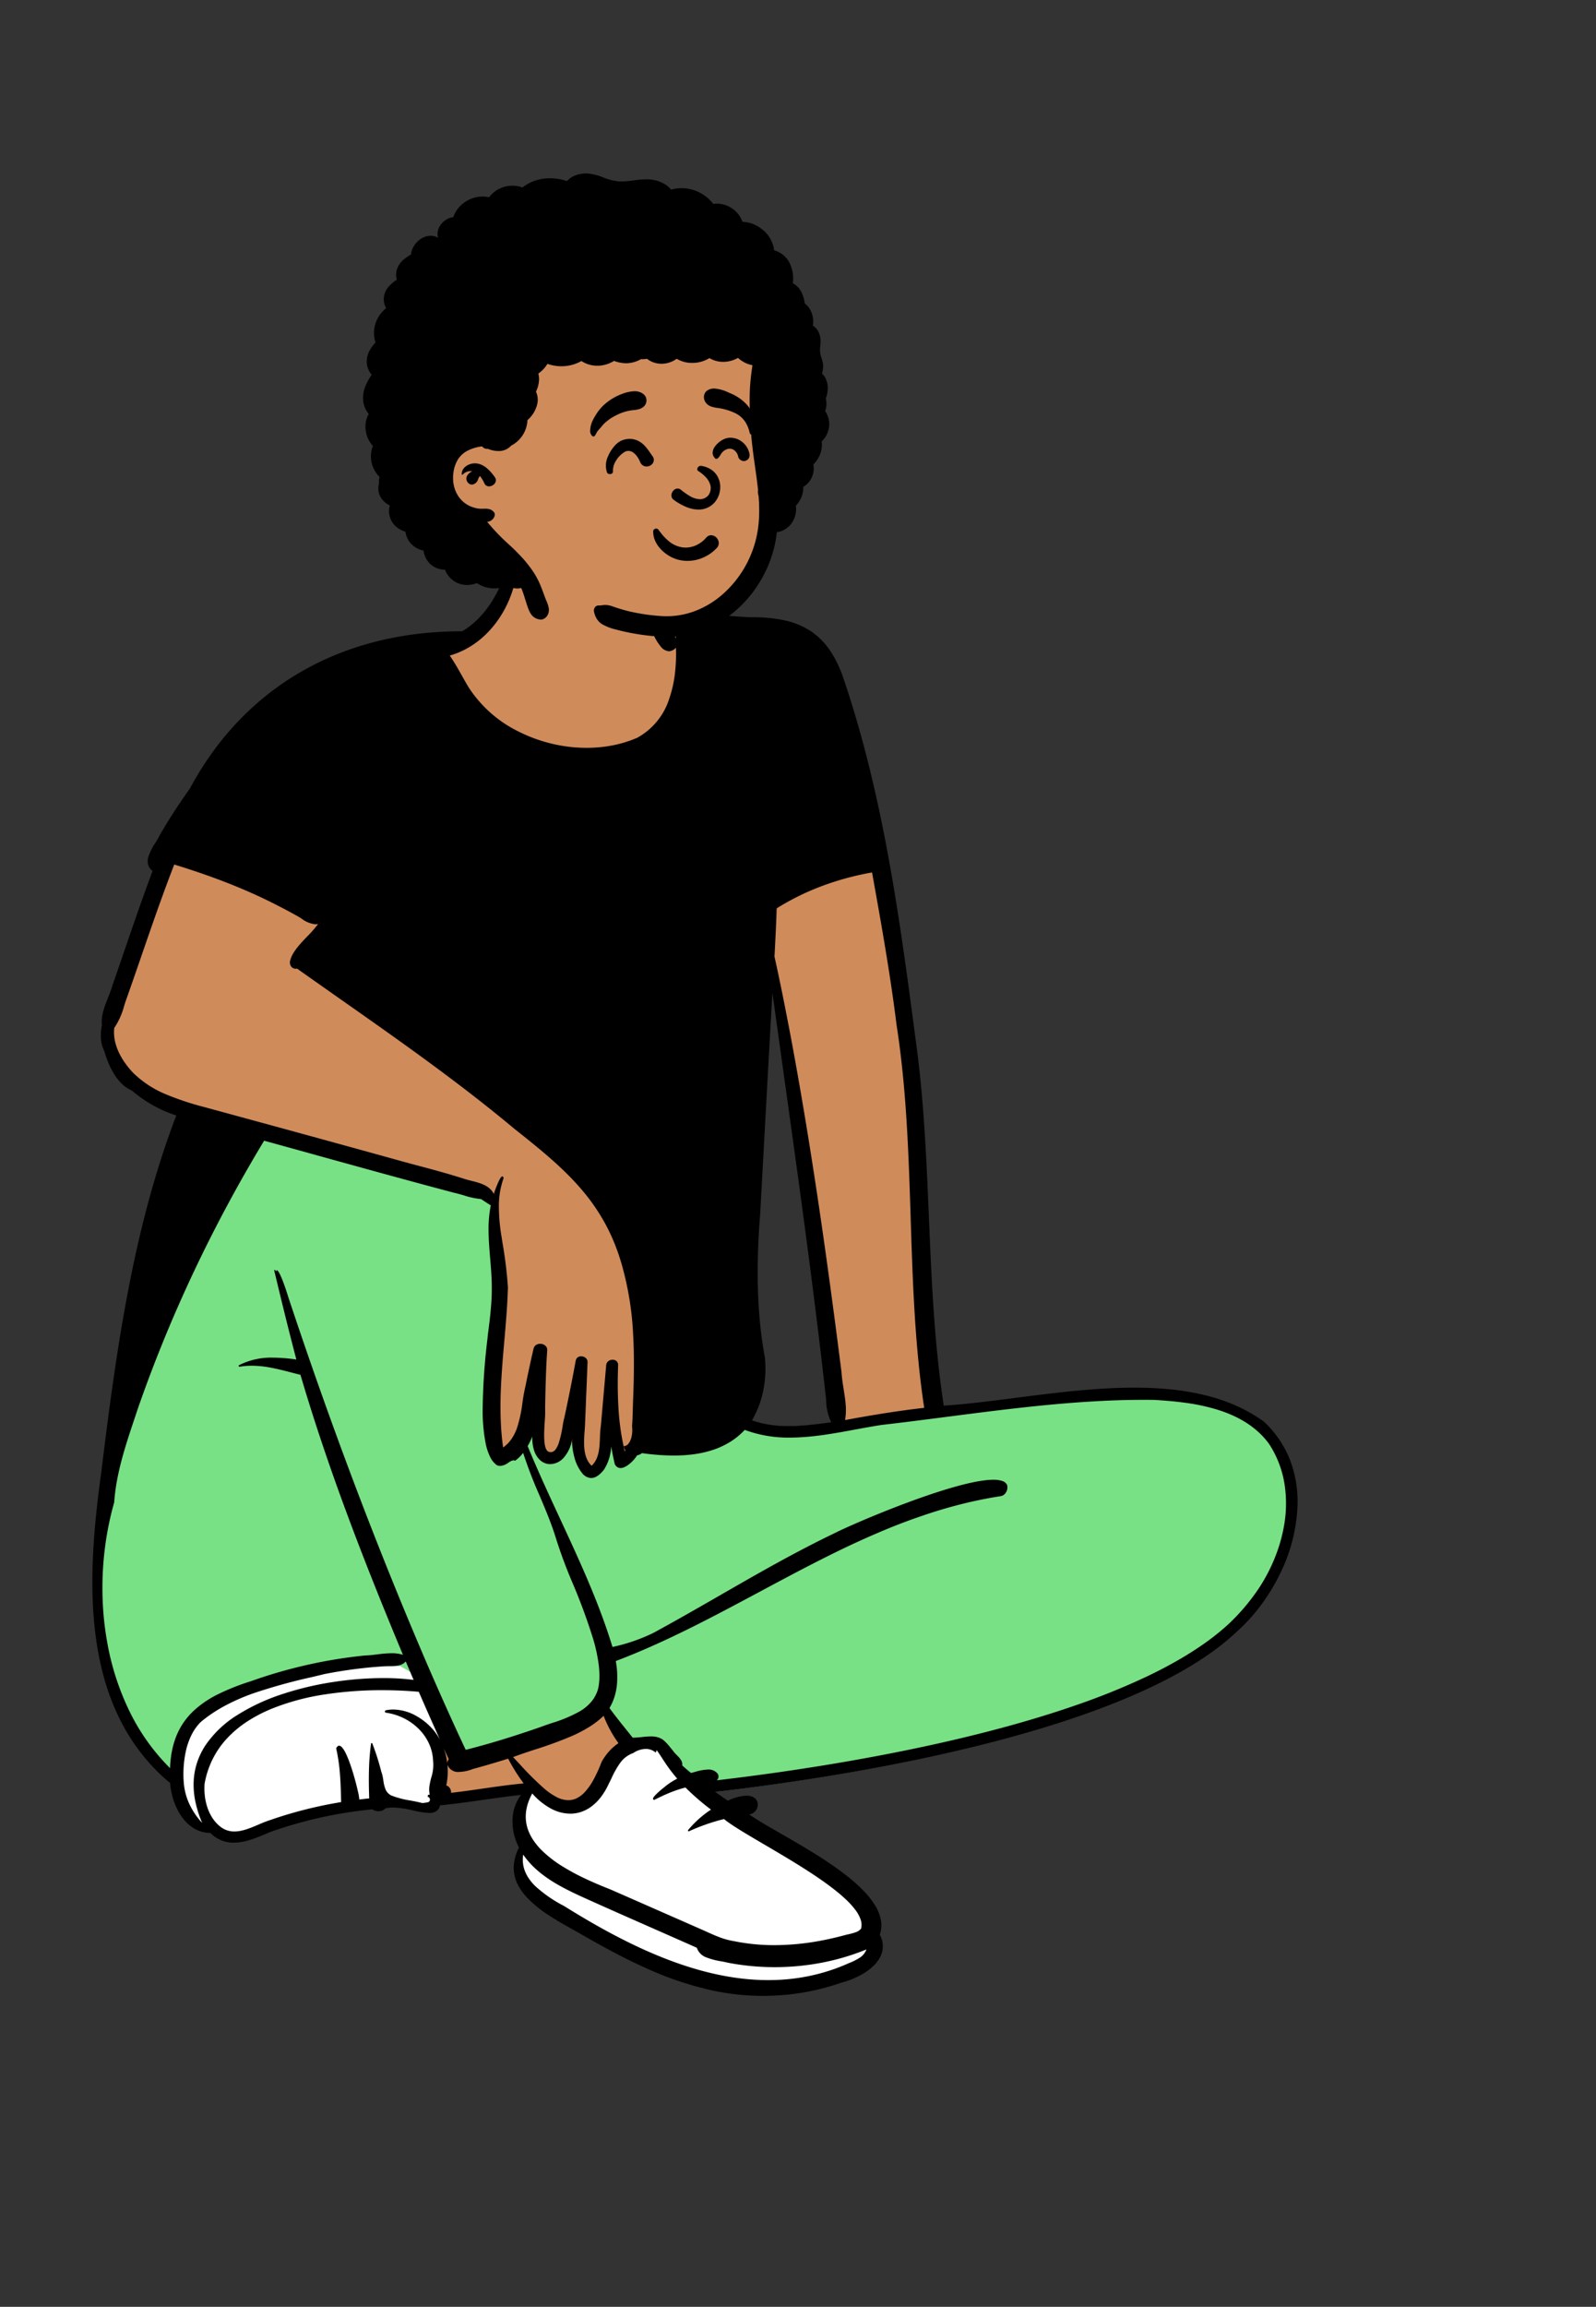 <svg xmlns="http://www.w3.org/2000/svg" width="433.312" height="626" viewBox="0 0 433.312 626">
  <rect x="0" y="0" width="433.312" height="626" fill="#333333" stroke="none"/>
  <g id="peep-sitting-12" transform="translate(20.312)">
    <g id="BODY" transform="translate(-20.311 159.505)">
      <path id="_Skin" data-name="✋ Skin" d="M180.555,400.012a63.777,63.777,0,0,1-13.089-1.358c-13.424-2.814-25.62-9.452-36-15.454-.5-.281-.992-.558-1.516-.851h0l-.1-.057-.005,0c-4.061-2.269-9.115-5.093-12.282-8.536-3.476-3.78-4.074-7.546-1.882-11.852l.347-.681-.362-.674c-2.269-4.218-2.1-9.437.41-12.691l2.11-2.734-3.47.368c-3.494.37-7.016.872-10.423,1.357h-.014c-3.781.539-7.691,1.1-11.549,1.469l-1.071.1-.246,1.03c-.137.574-.306.922-1.5.922a20.775,20.775,0,0,1-3.88-.62h0a28.274,28.274,0,0,0-5.87-.844,10.6,10.6,0,0,0-2.406.255l-.433.1-.308.315a1.256,1.256,0,0,1-.875.327,1.09,1.09,0,0,1-.66-.2l-.486-.379-.617.068a118.062,118.062,0,0,0-28.32,6.319l-.038.014-.18.078h0c-3,1.295-6.112,2.634-8.941,2.634a7.157,7.157,0,0,1-5.288-2.212l-.435-.426-.613-.006c-6.223-.057-9.067-7.3-9.46-12.161l-.049-.612-.474-.4C9.73,333.536,3.327,321.054,1,304.464c-2.119-15.111-.492-31.044,1.379-44.636,4.327-35.216,8.842-66.8,20.316-96.753l.536-1.4-1.429-.512a33.832,33.832,0,0,1-11.579-6.486l-.2-.18-.247-.1c-4.063-1.667-6.055-7.822-6.568-9.669l-.041-.149L3.1,144.44a9.173,9.173,0,0,1-.524-6.063l.053-.244-.031-.248c-.268-2.15.621-4.4,1.562-6.777.43-1.087.874-2.211,1.2-3.331,1.1-3.162,2.205-6.378,3.271-9.487l.04-.115.01-.029v0C11.1,111.09,13.595,103.8,16.257,96.7l.365-.972-.8-.67c-1.371-1.144-.913-2.49,1.064-5.709a23.828,23.828,0,0,0,1.245-2.188A148.572,148.572,0,0,1,26.2,74.684l.058-.08.046-.087C40.8,47.492,66.5,32.609,98.685,32.609h.656l.362-.218c6.032-3.622,10.338-9.837,13.163-19l.09-.292-.035-.3a20.958,20.958,0,0,1-.167-3.026,9.093,9.093,0,0,1,2.93-6.661C119.043.24,124.141,0,129.075,0h.708c6.308.018,10.761,1.112,14.015,3.442,3.78,2.708,5.87,7.079,6.388,13.362.154,1.875.149,3.817.145,5.695v.543l.063.209a37.137,37.137,0,0,0,1.578,4.266l.611,1.375,1.389-.62a8.9,8.9,0,0,1,3.483-.63c.411-.01.814-.014,1.233-.014,3.353,0,6.939.305,10.406.6h.011c2.615.223,5.318.454,7.94.556l.036,0h.018l.505,0c6.364,0,10.977,1,14.518,3.145,3.813,2.31,6.554,6.018,8.627,11.669,11.12,32.395,15.69,67.283,19.723,98.063,2.287,16.1,2.983,32.6,3.656,48.554v.018c.71,16.84,1.445,34.254,4.044,51.276l.205,1.346,1.381-.089c6.073-.391,12.635-1.234,19.582-2.126h.012c10.562-1.357,21.483-2.76,32.041-2.76,14.763,0,25.954,2.9,34.213,8.866,5.757,5.417,8.735,12.754,8.613,21.216-.173,11.96-6.508,25.182-16.139,33.685l-.036.033c-12.174,11.484-34.395,21.445-66.046,29.6-29.107,7.5-59.213,11.582-74.567,13.345l-3.8.437,3.085,2.227c1.243.9,2.383,1.692,3.483,2.427l.706.471.774-.354a10.978,10.978,0,0,1,4.4-1.223c.7,0,1.542.152,1.588.874a1.221,1.221,0,0,1-1.018,1.264l-3.777.471,3.084,2.2c2.057,1.465,5.124,3.23,8.676,5.273l.018.01c11.645,6.7,29.243,16.825,26.216,25.717l-.2.584.281.551a4.891,4.891,0,0,1,.212,4.517c-1.437,3.1-5.932,5.458-9.749,6.417l-.065.016-.064.022A62.908,62.908,0,0,1,180.555,400.012Zm3.815-272.4-2.993.115c-.806,14.019-1.587,28.259-2.342,42.03-.3,5.466-.649,11.83-1,18.173-1.195,15.316-.782,27.713,1.3,39.013a26.89,26.89,0,0,1-3.321,16.158l-.89,1.536,1.693.591a31.407,31.407,0,0,0,10.478,1.6,90.1,90.1,0,0,0,11.743-1.025l2.186-.292-1.073-1.9a12.976,12.976,0,0,1-1.192-5.318v0l0-.037h0c-.045-.513-.091-1.043-.151-1.567-3.233-28.857-7.32-58.091-11.272-86.363l0-.011C186.546,143.288,185.433,135.325,184.37,127.612Z" transform="translate(26.831 -19.281)" fill="#d08b5b"/>
      <path id="_Shoes" data-name="👟 Shoes" d="M156.821,89.4A19.215,19.215,0,0,1,153,89.078c-1.488-.226-7.64-2.087-12.9-3.753-6.292-1.993-11.52-3.762-12.713-4.3L105.627,68.416l-.667-.292-.751-.329-.636-.253a25.813,25.813,0,0,1-3.753-1.856,17.767,17.767,0,0,1-3.43-2.636,9.883,9.883,0,0,1-2.282-3.383,7.114,7.114,0,0,1-.31-4.1,13.653,13.653,0,0,0,.43-4.26,14.868,14.868,0,0,0-.575-2.956,9.357,9.357,0,0,1-.425-4.227A31.144,31.144,0,0,1,94.5,38.893a32.063,32.063,0,0,1,2.262-5.156,18.311,18.311,0,0,0,5.079,4.1,11.194,11.194,0,0,0,5.223,1.377,9.316,9.316,0,0,0,3.03-.5,10.156,10.156,0,0,0,2.821-1.517,13.173,13.173,0,0,0,2.513-2.539,18.812,18.812,0,0,0,2.108-3.569l.1-.2.1-.2c.183-.364.359-.73.546-1.117a24.416,24.416,0,0,1,2.279-4.045,7.39,7.39,0,0,1,3.615-2.76,6.171,6.171,0,0,1,3.385-1.111,3.944,3.944,0,0,1,2.691.988,2.4,2.4,0,0,0,.281-.666,114.533,114.533,0,0,0,8.741,7.837c3.407,2.882,10.235,8.555,17.7,14.158,4.155,3.121,8.485,5.949,12.673,8.683h0c3.848,2.512,7.482,4.886,10.6,7.242a50.9,50.9,0,0,1,4.233,3.529,24.307,24.307,0,0,1,3.178,3.565,10.739,10.739,0,0,1,1.311,2.94,31.719,31.719,0,0,1,.9,3.826c.217,1.23.378,2.493.455,3.558a8.005,8.005,0,0,1-.032,2.136,9.842,9.842,0,0,1-1.978,1.4c-.893.542-2.075,1.217-3.513,2.006-2.437,1.338-4.822,2.572-4.845,2.584l-.021.006c-3.825,1.033-7.068,1.755-9.116,2.178-2.555.528-4.946.947-7.1,1.244A51.833,51.833,0,0,1,156.821,89.4ZM15.942,48.027a3.872,3.872,0,0,1-1.966-.528A7.906,7.906,0,0,1,12.5,46.338l-.2-.194-.012-.011A3.953,3.953,0,0,0,9.7,44.648a2.3,2.3,0,0,0-.233.012c-.967.1-1.53.14-1.94.14a1.826,1.826,0,0,1-1.405-.445,10.727,10.727,0,0,1-2.389-3.319A34.031,34.031,0,0,1,1.72,36.087a41.492,41.492,0,0,1-1.34-5.2,16.9,16.9,0,0,1-.359-4.061,16.931,16.931,0,0,1,.828-3.484,18.034,18.034,0,0,1,1.514-3.214,23.6,23.6,0,0,1,4.82-5.642A48.025,48.025,0,0,1,22.142,6.173,88.178,88.178,0,0,1,31.22,3.4c3.018-.756,6.193-1.4,9.437-1.921A115.064,115.064,0,0,1,58.49,0C60.824,0,63.013.089,65,.265l.442,1.013c2.144,4.9,6.687,15.057,8.521,19.13a16.175,16.175,0,0,0-1.384-2.136c-.2-.259-.343-.385-.442-.385a.1.1,0,0,0-.08.038c-.2.222-.046,1.371.181,3.109a58.875,58.875,0,0,1,.618,7.457,38.571,38.571,0,0,1-.933,8.067c-.492,2.217-1.045,3.76-1.252,3.81a.141.141,0,0,1-.033,0,7.268,7.268,0,0,1-1.271-.389c-.662-.231-1.567-.546-2.618-.858a33.015,33.015,0,0,0-3.554-.858,23.174,23.174,0,0,0-4.089-.39,16.836,16.836,0,0,0-2.631.2c-1.039.165-2.19.336-3.409.516h0a153.42,153.42,0,0,0-18.1,3.488c-3.051.832-6.063,1.922-8.976,2.976a71.48,71.48,0,0,1-9.051,2.865A4.9,4.9,0,0,1,15.942,48.027Z" transform="translate(47.143 291.321)" fill="#fff"/>
      <path id="_Pants" data-name="👖 Pants" d="M44.906,0,46.28.377l60.828,17c.389.254.678.438.956.607l.2.119,1.151.682-.268,1.309a37.366,37.366,0,0,0-.418,10.206l.016.236.033.48.048.654.017.223.331,4.033.062.809c.049.654.084,1.2.116,1.772l.007.132.047.926.018.4a77.984,77.984,0,0,1-.858,13.671l-.037.282-.105.791-.073.692-.305,2.827-.106,1.01A138.234,138.234,0,0,0,107,76l0,.243c.135,6.4,1.118,10.731,2.753,12.223l.05.044.043.037h.01a2.04,2.04,0,0,0,.935-.4l.214-.132c.132-.083.383-.241.5-.313l.128-.078a5.6,5.6,0,0,1,.66-.344,3.263,3.263,0,0,1,1.016-.266l.1-.006h.015l.093-.082a8.455,8.455,0,0,0,.867-.9l.113-.14.1-.126.658-.865.447-.772a16.547,16.547,0,0,0,.932-1.889l.1-.251.09-.229,3.9-10.089-.268,10.812c-.091,3.671,1.284,5.574,2.977,5.593,1.782.02,3.606-1.935,4.133-5.408l.018-.12,3.731.472a13.615,13.615,0,0,0,1.782,7.556c.542.842,1.051,1.238,1.416,1.269.441.037,1.136-.374,2.069-1.573h0l-.019.024.04-.056a10.346,10.346,0,0,0,1.5-4.933l.017-.159.015-.158,1.307-13.72,2.417,13.569q.356,2,.8,4.01l.056.25.041-.015a2.756,2.756,0,0,0,.335-.163l.058-.033.054-.032a7.467,7.467,0,0,0,2.14-2.124l.036-.063.432-.786.884-.158a1.152,1.152,0,0,0,.436-.182l.042-.032.635-.517.812.113c11.839,1.642,20.559.258,26.108-5.546l.167-.177.865-.929,1.186.454c5.275,2.021,76.106-6.895,82.016-7.448l1.311-.121,1.1-.1a252.141,252.141,0,0,1,25.641-.6l.515.006.717.043.661.042a67.968,67.968,0,0,1,16.869,2.846c6.038,1.976,10.807,5.05,14.181,9.517l.151.2.164.249c4.429,6.828,5.764,15.066,4.225,23.689a48.079,48.079,0,0,1-10.322,21.843l-.167.2-.3.376c-11.017,13.569-33.7,24.477-65.21,33.152l-.958.262-.983.266c-23.349,6.289-49.582,10.907-75.266,14l-.8.1-1.587.188-5.3.62,3.374-3.429-.015-.005c-.351-.115-5.775,1.011-5.775,1.011l-1.159-.963c-.665-.556-1.165-.985-1.639-1.41l-.223-.2-.892-.819.161-1a.232.232,0,0,0-.04-.1l-.016-.028s-3.922-4.582-4.226-4.848l-.051-.044-.074-.062L153,166.3c-.708-.528-8.1-.274-8.1-.274s-5.1-8.645-5.769-9.558l-.161-.22-1.67-.012.632-1.061a13.2,13.2,0,0,0,1.725-5.189l.023-.2.014-.129-.1.07a2.931,2.931,0,0,0-1.259,1.408l-.015.054-.011.045-.01.047-.054.2a11.752,11.752,0,0,1-4.8,6.508c-1.693,1.191-26.034,9.665-32.058,11.2l-.42.106-1.5.378-1.076-2.284q-2.484-5.3-6.437-14.17l-1.3-2.918-1.332-3.008-6.344-3.718-4.357.073-2.541.047-.38.008-2.4.052-.433.046a129.77,129.77,0,0,0-29.116,6.5l-.471.166-.491.176-.262.085-.466.153c-6.554,2.174-10.931,4.39-14.072,7.335-3.648,3.42-5.591,7.89-5.85,14.1l-.008.2-.153,4.276-3.048-3.007C9.843,164.832,3.9,152.681,1.367,138.838a87.205,87.205,0,0,1,1.8-38.641l.052-.183.009-.124A62.065,62.065,0,0,1,5.089,89.1l.093-.361.1-.363c.705-2.667,1.406-4.956,2.665-8.765l.14-.422,1.671-5.005A387.464,387.464,0,0,1,43.749,1.919l.422-.7Z" transform="translate(25.703 149.054)" fill="#78e185"/>
      <path id="_Ink" data-name="🖍 Ink" d="M182.054,395.629h0a65.331,65.331,0,0,1-13.406-1.391,90.667,90.667,0,0,1-18.839-6.36c-2.82-1.276-5.74-2.721-8.928-4.418-2.586-1.377-5.344-2.916-8.679-4.844-.506-.286-1.022-.575-1.569-.88l-.03-.017h0c-2.087-1.165-4.452-2.486-6.67-3.945a31.815,31.815,0,0,1-5.989-4.886,15.84,15.84,0,0,1-2.128-2.867,10.931,10.931,0,0,1-1.224-3.188,9.922,9.922,0,0,1-.076-3.537,13.139,13.139,0,0,1,1.316-3.915,15.067,15.067,0,0,1-1.767-7.259,11.658,11.658,0,0,1,2.309-7.017c-3.471.368-6.982.868-10.377,1.352h0c-3.8.541-7.731,1.1-11.619,1.477a2.476,2.476,0,0,1-1.06,1.619,3.5,3.5,0,0,1-1.9.444,21.632,21.632,0,0,1-4.206-.655l-.357-.078a25.044,25.044,0,0,0-5.191-.732,9.112,9.112,0,0,0-2.063.216,2.741,2.741,0,0,1-1.96.78,2.6,2.6,0,0,1-1.6-.519,116.575,116.575,0,0,0-27.957,6.233l-.144.062c-1.553.669-3.159,1.361-4.763,1.883a15.558,15.558,0,0,1-4.784.876,8.7,8.7,0,0,1-6.35-2.643,8.767,8.767,0,0,1-4.575-1.308,11.2,11.2,0,0,1-3.324-3.258,17.1,17.1,0,0,1-2.111-4.356,20.208,20.208,0,0,1-.935-4.6,54.439,54.439,0,0,1-4.321-4.038,53.1,53.1,0,0,1-3.731-4.34,53.763,53.763,0,0,1-3.178-4.611c-.953-1.55-1.848-3.183-2.661-4.853A63.75,63.75,0,0,1,3.29,309.742a80.475,80.475,0,0,1-2.283-10.923,106.443,106.443,0,0,1-.941-11.295c-.116-3.588-.079-7.433.11-11.429.169-3.574.453-7.278.87-11.324.345-3.348.783-6.94,1.34-10.982.964-7.847,2.021-16.26,3.215-24.612,1.3-9.105,2.624-17.144,4.043-24.575,1.67-8.744,3.474-16.675,5.514-24.247,1.1-4.076,2.279-8.083,3.509-11.909,1.288-4.006,2.673-7.949,4.118-11.718a35.279,35.279,0,0,1-12.087-6.79,8.591,8.591,0,0,1-2.689-1.81,14.035,14.035,0,0,1-2.121-2.681,21.551,21.551,0,0,1-1.576-3.1A26.376,26.376,0,0,1,3.258,139.3a8.831,8.831,0,0,1-.935-3.492,12.716,12.716,0,0,1,.278-3.557c-.315-2.519.686-5.048,1.653-7.493.422-1.068.859-2.172,1.165-3.236,1.117-3.2,2.234-6.459,3.314-9.611l.005-.015c2.424-7.073,4.93-14.387,7.6-21.513a3.527,3.527,0,0,1-1.2-1.743,3.727,3.727,0,0,1,.013-1.916,14.742,14.742,0,0,1,1.932-3.943,22.107,22.107,0,0,0,1.194-2.1,150.116,150.116,0,0,1,8.187-12.656,87.632,87.632,0,0,1,6.177-9.9,80.628,80.628,0,0,1,7.189-8.62,76.85,76.85,0,0,1,8.129-7.331,76.036,76.036,0,0,1,9-6.028,78.039,78.039,0,0,1,9.792-4.712,82.73,82.73,0,0,1,10.515-3.382,90.027,90.027,0,0,1,11.166-2.039,99.89,99.89,0,0,1,11.745-.683h.235a22.3,22.3,0,0,0,3.069-2.221,24.2,24.2,0,0,0,2.617-2.641,28.06,28.06,0,0,0,2.208-2.985,33.99,33.99,0,0,0,1.842-3.255,47.07,47.07,0,0,0,2.76-7.021c.672-2.173,1.266-4.529,1.815-7.2a22.81,22.81,0,0,1,.69,4.708,26.364,26.364,0,0,1-.251,4.878,29.051,29.051,0,0,1-1.136,4.86,29.961,29.961,0,0,1-1.966,4.654,28.927,28.927,0,0,1-2.739,4.261,26.547,26.547,0,0,1-3.456,3.68,23.9,23.9,0,0,1-4.117,2.912,22.074,22.074,0,0,1-4.722,1.956c1.214,1.737,2.275,3.623,3.3,5.447v0c.591,1.051,1.2,2.137,1.835,3.181a33.9,33.9,0,0,0,13.741,12.085,41.217,41.217,0,0,0,8.9,3.217,40.79,40.79,0,0,0,9.385,1.11,36.866,36.866,0,0,0,7.063-.671,32.277,32.277,0,0,0,6.677-2.062,18.4,18.4,0,0,0,8.69-10.6,31.963,31.963,0,0,0,1.554-6.889,45.617,45.617,0,0,0,.263-6.967,2.65,2.65,0,0,1-1.891.986,3.128,3.128,0,0,1-2.247-1.306,13.4,13.4,0,0,1-1.871-3.049,31.853,31.853,0,0,1-2.093-6.113,22.249,22.249,0,0,1-.442-5.906,18.745,18.745,0,0,1,1.277-5.775.251.251,0,0,1,.234-.17.246.246,0,0,1,.245.232,49.632,49.632,0,0,0,1.117,6.355,37.079,37.079,0,0,0,2.072,6.113,10.361,10.361,0,0,1,4.08-.762c.405-.01.828-.014,1.255-.014,3.421,0,7.043.309,10.546.607h0c2.6.222,5.287.451,7.872.552l.5,0a41.128,41.128,0,0,1,8.489.768,21.5,21.5,0,0,1,6.819,2.6,18.121,18.121,0,0,1,2.832,2.121,19.819,19.819,0,0,1,2.474,2.744,25.105,25.105,0,0,1,2.135,3.421,35.158,35.158,0,0,1,1.816,4.153c1.325,3.858,2.6,7.886,3.8,11.971,1.141,3.9,2.244,7.975,3.278,12.118,1.915,7.671,3.641,15.706,5.278,24.565,2.956,16,5.118,31.973,7.44,49.694.552,3.881,1.024,7.85,1.445,12.133.375,3.815.7,7.794.992,12.165.544,8.12.893,16.387,1.23,24.382v.009c.354,8.4.721,17.084,1.314,25.607.32,4.589.678,8.767,1.095,12.773.468,4.5,1,8.662,1.62,12.733,6.026-.388,12.567-1.228,19.493-2.118h0c5.228-.671,10.633-1.366,16.052-1.89,6.122-.593,11.417-.881,16.185-.881,3.407,0,6.65.15,9.641.445a69.14,69.14,0,0,1,9.2,1.51,51.106,51.106,0,0,1,8.576,2.834,43.1,43.1,0,0,1,4,2,40.154,40.154,0,0,1,3.769,2.424,28.153,28.153,0,0,1,7.092,10.406,31.536,31.536,0,0,1,2.056,11.955,45.45,45.45,0,0,1-4.845,19.089,53.021,53.021,0,0,1-5.234,8.541,48.031,48.031,0,0,1-6.559,7.139,63.033,63.033,0,0,1-5.805,4.818c-2.06,1.52-4.337,3.031-6.768,4.492-2.353,1.414-4.914,2.819-7.611,4.177-2.606,1.311-5.41,2.613-8.335,3.87-5.536,2.379-11.714,4.687-18.363,6.859-6.129,2-12.8,3.936-19.824,5.747-12.218,3.15-25.745,6-40.2,8.461-6.029,1.028-12.242,1.991-18.467,2.865-5.386.756-10.8,1.447-16.1,2.055,1.228.887,2.353,1.67,3.438,2.4a12.651,12.651,0,0,1,5.031-1.361,4.524,4.524,0,0,1,1.357.189,2.758,2.758,0,0,1,.947.5,2.177,2.177,0,0,1,.787,1.572,2.735,2.735,0,0,1-.575,1.816,2.619,2.619,0,0,1-1.757,1c2,1.425,5.046,3.177,8.572,5.2,6.13,3.527,13.76,7.915,19.361,12.637a38.888,38.888,0,0,1,3.778,3.6,20.758,20.758,0,0,1,2.723,3.7,11.1,11.1,0,0,1,1.353,3.754,7.941,7.941,0,0,1-.333,3.768,6.347,6.347,0,0,1,.257,5.751,8.87,8.87,0,0,1-1.83,2.558,14.913,14.913,0,0,1-2.685,2.094,22.549,22.549,0,0,1-6.251,2.628,64.265,64.265,0,0,1-10.471,2.674A65.3,65.3,0,0,1,182.054,395.629ZM116.969,357.3a8.869,8.869,0,0,0-.043,2.451,8.59,8.59,0,0,0,.589,2.212,10.3,10.3,0,0,0,1.108,1.992,14.048,14.048,0,0,0,1.516,1.789,35.594,35.594,0,0,0,7.888,5.48c4.621,2.885,8.832,5.336,12.874,7.492,2.3,1.225,4.573,2.371,6.766,3.406,2.351,1.11,4.686,2.13,6.942,3.033,2.4.959,4.78,1.817,7.087,2.55,2.432.773,4.855,1.432,7.2,1.958a72.45,72.45,0,0,0,7.281,1.255,62.493,62.493,0,0,0,7.33.443h0c1.85,0,3.7-.089,5.5-.266a53.473,53.473,0,0,0,5.5-.829,52.293,52.293,0,0,0,5.481-1.438,53.05,53.05,0,0,0,5.451-2.094l.056-.023a16.476,16.476,0,0,0,2.761-1.38,4.543,4.543,0,0,0,1.908-2.3,63.844,63.844,0,0,1-12.193,3.611,67.752,67.752,0,0,1-12.727,1.2,67.06,67.06,0,0,1-12.722-1.211c-.557-.142-1.181-.259-1.841-.383a18.98,18.98,0,0,1-3.991-1.055,4.2,4.2,0,0,1-2.581-2.612c-3.929-1.747-7.92-3.506-11.78-5.207l0,0c-6.251-2.755-12.715-5.6-19.047-8.461C127.132,366.116,120.811,362.912,116.969,357.3Zm2.462-16.59a15.748,15.748,0,0,0-1.179,2.7,12.1,12.1,0,0,0-.54,2.547,10.585,10.585,0,0,0,.59,4.66,13,13,0,0,0,1.472,2.85,18.257,18.257,0,0,0,2.16,2.6,31.771,31.771,0,0,0,5.763,4.467,61.322,61.322,0,0,0,6.658,3.545c2.37,1.1,4.62,2.01,6.315,2.681,5.487,2.4,11.4,5,17.123,7.519l.008,0,.022.01,8.439,3.71.4.182c1.191.54,2.421,1.1,3.66,1.559a19.273,19.273,0,0,0,3.839,1.038,54.436,54.436,0,0,0,11.03,1.094,68.326,68.326,0,0,0,12.163-1.141c2.27-.412,4.569-.935,7.026-1.6.265-.072.559-.139.87-.21h0a15.137,15.137,0,0,0,1.927-.531,3.392,3.392,0,0,0,1.52-.987,4.288,4.288,0,0,0-.13-2.527,9.726,9.726,0,0,0-1.547-2.75,23.669,23.669,0,0,0-2.706-2.908c-1.017-.943-2.231-1.953-3.607-3-2.359-1.8-5.265-3.77-8.881-6.025-3.159-1.97-6.465-3.911-9.381-5.622-4.8-2.817-8.946-5.251-10.945-6.913-.5.117-.917.22-1.3.323a55.483,55.483,0,0,0-8.2,2.974.252.252,0,0,1-.1.023.2.2,0,0,1-.184-.115.213.213,0,0,1,.034-.229,28.385,28.385,0,0,1,6.2-5.547,66.4,66.4,0,0,1-6.928-5.994,33.4,33.4,0,0,0-4.282,1.424c-1.282.52-2.63,1.145-4.118,1.911-.273,0-.413-.084-.418-.248-.007-.254.3-.7.926-1.314a24.755,24.755,0,0,1,2.113-1.826,17.074,17.074,0,0,1,3.545-2.344,45.418,45.418,0,0,1-3.976-5.386l0-.006c-.516-.777-1.049-1.579-1.6-2.357a2.4,2.4,0,0,1-.281.666,3.944,3.944,0,0,0-2.691-.988,6.171,6.171,0,0,0-3.385,1.111,7.39,7.39,0,0,0-3.615,2.76,24.416,24.416,0,0,0-2.279,4.045c-.257.533-.5,1.036-.754,1.524a18.812,18.812,0,0,1-2.108,3.569,13.173,13.173,0,0,1-2.513,2.539,10.158,10.158,0,0,1-2.821,1.517,9.318,9.318,0,0,1-3.03.5,11.19,11.19,0,0,1-5.223-1.376,18.314,18.314,0,0,1-5.079-4.1ZM78.694,312.682a101.241,101.241,0,0,0-15.327,1.113,64.015,64.015,0,0,0-14.8,3.969,40.17,40.17,0,0,0-6.429,3.351,29.585,29.585,0,0,0-5.367,4.421,24.3,24.3,0,0,0-3.993,5.608,24.648,24.648,0,0,0-2.309,6.914,17.191,17.191,0,0,0,.045,3.122,15.724,15.724,0,0,0,.65,3.131,12.582,12.582,0,0,0,1.327,2.884,9.982,9.982,0,0,0,2.075,2.38,6.008,6.008,0,0,0,4,1.448c2.158,0,4.4-.956,6.57-1.88a33.168,33.168,0,0,1,3.293-1.272c3.067-1.067,6.248-2.017,9.456-2.824,3.143-.79,6.392-1.464,9.657-2-.055-2.267-.117-4.836-.307-7.349a48.145,48.145,0,0,0-1.044-7.245c.237-.469.51-.707.809-.707a1.1,1.1,0,0,1,.74.412c1.238,1.289,2.534,5.27,3.2,7.529.421,1.434.818,2.96,1.119,4.3a14.748,14.748,0,0,1,.414,2.362c.906-.112,1.81-.215,2.686-.3-.1-2.993-.122-5.286-.07-7.435a64.465,64.465,0,0,1,.567-7.406.191.191,0,0,1,.19-.174.179.179,0,0,1,.171.127,65.351,65.351,0,0,1,2.41,7.575,10.862,10.862,0,0,1,.56,2.374,10.364,10.364,0,0,0,.594,2.454,3.474,3.474,0,0,0,.642,1,3.147,3.147,0,0,0,1.057.74,25.1,25.1,0,0,0,5.074,1.321h0c1.043.195,2.121.4,3.162.677a8.4,8.4,0,0,0,1.575-.215.686.686,0,0,0,.556-.716A.8.8,0,0,0,91,341.59a4.573,4.573,0,0,0,.163-.533l.2-.012h.032l.2-.013a6.276,6.276,0,0,1-.083-2.32,20.581,20.581,0,0,1,.5-2.344h0a10.932,10.932,0,0,0,.494-4.483,12.321,12.321,0,0,0-1.16-4.818,13.666,13.666,0,0,0-2.829-3.967,15.4,15.4,0,0,0-4.043-2.849,15.728,15.728,0,0,0-4.8-1.464.308.308,0,0,1-.244-.316.322.322,0,0,1,.244-.333,9.806,9.806,0,0,1,2.034-.21,13.053,13.053,0,0,1,6.335,1.8,16.813,16.813,0,0,1,2.737,1.931,15.994,15.994,0,0,1,2.216,2.337,16.182,16.182,0,0,1,1.384,2.136c-2.083-4.624-3.967-8.881-5.76-13.013C85.374,312.827,82.037,312.682,78.694,312.682Zm6.391-7.794a3.428,3.428,0,0,1-1.984,1.081,12.577,12.577,0,0,1-2.4.174c-.485,0-.943.009-1.383.043A126.177,126.177,0,0,0,63.041,308.3c-1.177.288-2.378.574-3.54.851a149.484,149.484,0,0,0-15.914,4.422,55.961,55.961,0,0,0-7.49,3.277c-1.22.652-2.39,1.35-3.477,2.075a35.972,35.972,0,0,0-3.241,2.43,13.487,13.487,0,0,0-2.467,3.481,19.065,19.065,0,0,0-1.471,4.12,29.546,29.546,0,0,0-.641,8.639,16.95,16.95,0,0,0,1.55,6.013,19.837,19.837,0,0,0,3.461,5.093,30.057,30.057,0,0,1-1.913-6.123,22.008,22.008,0,0,1-.372-5.554,19.024,19.024,0,0,1,1.006-5,19.98,19.98,0,0,1,2.222-4.459,28.94,28.94,0,0,1,8.7-8.2,54.743,54.743,0,0,1,12.218-5.65,84.281,84.281,0,0,1,13.815-3.267c2.29-.349,4.614-.616,6.907-.792,2.237-.172,4.453-.259,6.587-.259a64.01,64.01,0,0,1,8.235.493l-.085-.2C86.5,308.21,85.782,306.536,85.085,304.888Zm53.708,14.75a23.188,23.188,0,0,1-3.928,3.036,37.422,37.422,0,0,1-4.6,2.411,107.015,107.015,0,0,1-10.067,3.691c-2.11.695-4.1,1.35-5.982,2.059.6.637,1.206,1.281,1.789,1.9l.023.024a78.8,78.8,0,0,0,6.887,6.818,16.806,16.806,0,0,0,3.218,2.155,7,7,0,0,0,3.092.8,5.2,5.2,0,0,0,2.332-.557,7.891,7.891,0,0,0,2.275-1.792,17.109,17.109,0,0,0,2.227-3.211,38.261,38.261,0,0,0,2.188-4.811,15.865,15.865,0,0,1,1.988-2.825,12.967,12.967,0,0,1,2.6-2.271,33.242,33.242,0,0,1-4.035-7.436ZM96.4,332.918h0a18.138,18.138,0,0,1-.316,5.609,1.85,1.85,0,0,1,.991.778,2.015,2.015,0,0,1,.308,1.227c.49-.055,1.228-.14,1.971-.234,2.218-.276,4.463-.6,6.633-.914h0c3.636-.525,7.4-1.069,11.116-1.4a48.591,48.591,0,0,1-4.215-6.724c-3.206,1.01-6.434,1.957-9.594,2.814a11.159,11.159,0,0,1-3.718.793A3.065,3.065,0,0,1,96.4,332.918Zm70.729,1.3h0a3.1,3.1,0,0,1,2.623,1.117,1.369,1.369,0,0,1-.223,1.8c5.349-.626,10.8-1.333,16.21-2.1,6.46-.918,12.883-1.93,19.092-3.007,15.292-2.652,29.451-5.722,42.083-9.125,7.373-1.986,14.308-4.111,20.615-6.315a188.642,188.642,0,0,0,18.747-7.615c2.945-1.4,5.738-2.858,8.3-4.325,2.659-1.522,5.145-3.1,7.389-4.687a65.593,65.593,0,0,0,6.329-5.062,56.324,56.324,0,0,0,8.588-10.145,47.824,47.824,0,0,0,2.908-5.181,46.02,46.02,0,0,0,2.239-5.533,41.963,41.963,0,0,0,1.462-5.752,34.257,34.257,0,0,0,.162-11.627,27.916,27.916,0,0,0-4.241-10.9,22.186,22.186,0,0,0-2.892-3.189,24.33,24.33,0,0,0-3.365-2.549,29.129,29.129,0,0,0-3.744-1.984,36.8,36.8,0,0,0-4.029-1.5,54.307,54.307,0,0,0-8.535-1.834c-2.5-.351-5.218-.6-8.543-.8-.891-.012-1.8-.018-2.7-.018-4.307,0-8.7.13-13.431.4-4.213.237-8.6.579-13.407,1.044-8.933.864-17.99,2.034-26.749,3.165-5.8.749-11.8,1.524-17.692,2.2-2.37.358-4.836.814-7.22,1.255-5.806,1.073-11.809,2.182-17.684,2.182a33.856,33.856,0,0,1-12.3-2.087,19.428,19.428,0,0,1-4.111,3.349,22.217,22.217,0,0,1-4.716,2.141,29.184,29.184,0,0,1-5.12,1.135,40.552,40.552,0,0,1-5.325.333,62.687,62.687,0,0,1-8.64-.654,3.019,3.019,0,0,1-1.334.607c-.643,1.168-2.81,3.443-4.486,3.443a1.711,1.711,0,0,1-1.587-1.176c-.354-1.563-.672-3.135-.946-4.672a12.7,12.7,0,0,1-1.938,6.255c-1.187,1.527-2.366,2.3-3.5,2.3a3.217,3.217,0,0,1-2.379-1.245,11.511,11.511,0,0,1-2.23-4.607,17.313,17.313,0,0,1-.492-2.674,11.583,11.583,0,0,1-.016-2.388,9.907,9.907,0,0,1-2.283,5.345,5.08,5.08,0,0,1-3.7,1.8,3.989,3.989,0,0,1-1.58-.323,4.363,4.363,0,0,1-1.4-.974,6.215,6.215,0,0,1-1.422-2.462,11.314,11.314,0,0,1-.479-3.759,18.924,18.924,0,0,1-1.251,2.632c2.72,6.625,5.79,13.24,8.759,19.638,2.6,5.608,5.295,11.407,7.74,17.192,1.316,3.113,2.458,5.974,3.491,8.746,1.159,3.111,2.152,6.031,3.035,8.925a48.516,48.516,0,0,0,10.971-3.749c6.086-3.293,12.192-6.807,18.1-10.2,5.042-2.9,10.256-5.9,15.44-8.755,5.814-3.2,10.971-5.87,15.766-8.163,1.337-.693,4.139-1.966,7.313-3.323,2.785-1.191,7.156-3,12.161-4.871,7.718-2.882,18.085-6.317,23.647-6.317a7.248,7.248,0,0,1,2.458.345,2.1,2.1,0,0,1,1.294,1.111,2.6,2.6,0,0,1-.346,2.023,2.058,2.058,0,0,1-1.384.971c-2.889.443-5.841,1.016-8.773,1.7-2.8.654-5.666,1.434-8.533,2.317a162.973,162.973,0,0,0-16.482,6.129C208,272.239,202.786,274.7,196.9,277.7c-5.25,2.668-10.542,5.5-15.66,8.24h0c-6.3,3.371-12.811,6.857-19.306,10.069-3.5,1.729-6.707,3.242-9.817,4.627-3.491,1.554-6.766,2.908-10.012,4.138a23.3,23.3,0,0,1,.3,6.541,16.49,16.49,0,0,1-.658,3.187,14.358,14.358,0,0,1-1.35,3.021c1.4,1.937,2.916,3.822,4.377,5.645l0,0c.627.782,1.275,1.59,1.907,2.393.087,0,.18,0,.275,0a21.862,21.862,0,0,0,2.286-.167l.017,0a22.114,22.114,0,0,1,2.344-.169,7,7,0,0,1,1.806.209,4.488,4.488,0,0,1,1.639.8,14.077,14.077,0,0,1,1.916,2.06v0c.2.248.41.5.618.748a8.065,8.065,0,0,0,1.054,1.216c.828.841,1.683,1.71,1.5,2.834.789.725,1.609,1.413,2.382,2.054.351-.08.735-.185,1.141-.3A13.773,13.773,0,0,1,167.131,334.218ZM46.629,163.571c-3.466,5.738-6.82,11.62-9.97,17.482-3.171,5.9-6.22,11.943-9.061,17.954-2.863,6.057-5.591,12.244-8.108,18.389-2.538,6.2-4.931,12.517-7.112,18.786-.294.887-.6,1.794-.866,2.593C10.275,242.467,9,246.284,7.981,250.1c-.547,2.054-.974,3.939-1.307,5.763a52.424,52.424,0,0,0-.748,5.863A81.951,81.951,0,0,0,3.873,270.9a86.436,86.436,0,0,0-.983,19.3,82.115,82.115,0,0,0,1.175,9.688,70.816,70.816,0,0,0,5.943,18.37,56.836,56.836,0,0,0,11.082,15.579,29.4,29.4,0,0,1,.574-4.929,22.014,22.014,0,0,1,1.3-4.183,19.1,19.1,0,0,1,1.977-3.527,19.822,19.822,0,0,1,2.6-2.96,27.983,27.983,0,0,1,6.831-4.583,63.08,63.08,0,0,1,8.648-3.4,131.529,131.529,0,0,1,31-6.99c1.088-.026,2.24-.166,3.354-.3a32.517,32.517,0,0,1,3.856-.314,10.1,10.1,0,0,1,3.091.426c-6.01-14.4-10.762-26.353-14.956-37.625-5.1-13.706-9.308-26.251-12.868-38.354-.825-.2-1.662-.418-2.472-.628-1.744-.451-3.546-.918-5.335-1.263a28.483,28.483,0,0,0-5.4-.576,19.1,19.1,0,0,0-3.292.274.257.257,0,0,1-.041,0,.261.261,0,0,1-.248-.192.2.2,0,0,1,.111-.226,19.243,19.243,0,0,1,9.265-2.044,45.29,45.29,0,0,1,6.3.507c-2.008-7.6-3.854-15.145-6.008-24.143.029-.136.073-.205.131-.205.126,0,.29.352.32.531.056-.268.144-.4.262-.4.188,0,.455.343.8,1.019a24.46,24.46,0,0,1,.966,2.291c.643,1.715,1.2,3.508,1.287,3.811,2.863,8.635,5.823,17.273,8.8,25.674,3.036,8.575,6.176,17.153,9.332,25.5,3.219,8.508,6.548,17.016,9.894,25.289,3.41,8.43,6.937,16.86,10.484,25.056,3.675,8.414,6.76,15.244,9.709,21.493,3.3-.831,6.645-1.77,10.232-2.872,3.184-.978,6.485-2.063,10.092-3.316.979-.374,2-.72,3.087-1.087h0a37.62,37.62,0,0,0,7.668-3.232,12.2,12.2,0,0,0,3.016-2.537,9.29,9.29,0,0,0,1.868-3.586,15.932,15.932,0,0,0,.335-2.983,24.033,24.033,0,0,0-.164-3.265,43.983,43.983,0,0,0-1.514-7.151,158.8,158.8,0,0,0-5.6-15.22,130.254,130.254,0,0,1-4.611-12.444c-1.214-3.889-2.829-7.7-4.39-11.382a123.225,123.225,0,0,1-4.426-11.5,10.084,10.084,0,0,1-2.222,2.146.544.544,0,0,0-.383-.147,3,3,0,0,0-1.311.6l-.261.164a4.075,4.075,0,0,1-2.061.767,2.109,2.109,0,0,1-.922-.214,5.961,5.961,0,0,1-1.82-2.261,15.146,15.146,0,0,1-1.172-3.5,46.2,46.2,0,0,1-.839-9.377,171.6,171.6,0,0,1,1.254-18.751v0c.076-.7.142-1.306.2-1.836.3-2.253.638-4.915.837-7.58a58.743,58.743,0,0,0,.116-7.621c-.081-1.711-.228-3.458-.369-5.148-.2-2.371-.4-4.823-.435-7.232a33.633,33.633,0,0,1,.6-7.191c-.577-.342-1.147-.718-1.7-1.081-.314-.207-.638-.42-.956-.623a21.287,21.287,0,0,1-4.618-.991h0c-.845-.248-1.719-.5-2.577-.69-11.943-3.161-24.05-6.511-35.757-9.751h0C57.323,166.517,51.933,165.026,46.629,163.571ZM95.4,328.424h0a17.789,17.789,0,0,1,.951,4.045,2.06,2.06,0,0,1,.292-.891l0,0c.033-.065.064-.127.094-.19l-.508-1.121-.12-.265ZM132.7,222.083h0a1.893,1.893,0,0,1,1.345.541,1.381,1.381,0,0,1,.392,1.033c-.138,3.716-.294,7.471-.444,11.1l0,.086c-.076,1.835-.154,3.733-.23,5.6-.022.54-.064,1.121-.109,1.737h0c-.237,3.277-.531,7.355,1.9,9.6,2.025-1.923,2.14-4.827,2.251-7.635a27.123,27.123,0,0,1,.252-3.225l.529-6.029.134-1.526.775-8.833a1.6,1.6,0,0,1,.6-1.149A1.847,1.847,0,0,1,141.23,223a1.571,1.571,0,0,1,1.143.451,1.422,1.422,0,0,1,.362,1.085c-.145,4.088-.122,7.722.071,11.11a66.524,66.524,0,0,0,1.414,10.781c.1.522.2,1.04.283,1.433.063-.076.131-.158.2-.244a2.633,2.633,0,0,1-.409-1.162,1.676,1.676,0,0,0,1.261-.671,5.094,5.094,0,0,0,.91-2.293,7.855,7.855,0,0,0,.054-2.416c.126-1.568.169-3.175.211-4.729.021-.762.042-1.55.072-2.318.139-3.481.209-6.34.223-9,.017-3.263-.054-6.209-.216-9a83.852,83.852,0,0,0-2.778-17.756,59.092,59.092,0,0,0-2.074-6.336,52.593,52.593,0,0,0-2.6-5.624,53.672,53.672,0,0,0-6.652-9.629c-1.22-1.423-2.525-2.818-3.989-4.265-1.331-1.316-2.766-2.648-4.389-4.072-3.133-2.75-6.584-5.5-9.85-8.083-3.619-3.025-7.377-6.045-11.49-9.232-3.662-2.837-7.52-5.741-11.794-8.878-7.94-5.826-16.123-11.57-24.036-17.125-3.8-2.671-7.739-5.433-11.59-8.164a1.861,1.861,0,0,1-.372.039,1.488,1.488,0,0,1-1.142-.516,1.868,1.868,0,0,1-.4-1.5c.507-2.381,2.628-4.6,4.679-6.746a31.861,31.861,0,0,0,2.959-3.384,3.267,3.267,0,0,1-.737.084,7.485,7.485,0,0,1-3.782-1.551h0c-.383-.243-.745-.473-1.107-.676-1.619-.907-3.286-1.8-4.955-2.649-2.207-1.151-4.53-2.277-6.9-3.346-2.26-1.018-4.64-2.018-7.073-2.972-4.486-1.759-9.231-3.4-14.506-5.022-3.183,8.185-6.09,16.614-8.9,24.765-1.249,3.622-2.541,7.368-3.845,11.056-.306.808-.579,1.66-.843,2.485a20.142,20.142,0,0,1-2.708,6.067c-.514,4.933,2.461,9.284,5.048,12.066a27.892,27.892,0,0,0,8.913,5.886,76.458,76.458,0,0,0,10.243,3.425c15.595,4.243,33.718,9.182,51.456,14.1,2.279.647,4.605,1.27,6.856,1.872l.011,0c4.126,1.1,8.392,2.245,12.524,3.581.612.2,1.273.362,1.913.524,2.415.611,4.912,1.243,6.086,3.553.015-.041.043-.12.081-.229l0-.009v0c.172-.49.574-1.638,1.009-2.641.542-1.249.962-1.883,1.247-1.883.144,0,.255.165.329.489a22.36,22.36,0,0,0-1.285,7.759,49.194,49.194,0,0,0,.688,7.9c.1.632.2,1.276.3,1.9l.011.069a118.29,118.29,0,0,1,1.46,12.01c-.139,4.875-.57,9.825-.987,14.613v0c-.411,4.719-.836,9.6-.981,14.4-.078,2.587-.07,4.947.023,7.214.1,2.544.313,4.908.638,7.227a9.383,9.383,0,0,0,2.339-2.409,12.764,12.764,0,0,0,1.463-2.975,37.468,37.468,0,0,0,1.448-6.775,47.859,47.859,0,0,1,.873-4.744c.587-2.968,1.267-6.119,2.139-9.915a1.612,1.612,0,0,1,.673-1,1.982,1.982,0,0,1,1.115-.321,2.093,2.093,0,0,1,1.52.614,1.545,1.545,0,0,1,.405,1.2c-.328,4.45-.429,8.981-.527,13.362-.015.675-.032,1.44-.05,2.172a27.457,27.457,0,0,1-.094,3.635c-.2,3.26-.455,7.316.906,8.244a1.758,1.758,0,0,0,.736.178,1.636,1.636,0,0,0,1.275-.718,6.163,6.163,0,0,0,.9-1.8,31.918,31.918,0,0,0,1.063-4.708,19.257,19.257,0,0,1,.464-2.256c1.1-5.092,2.13-10.265,3.069-15.377A1.4,1.4,0,0,1,132.7,222.083Zm51.931-98.611h0c-.8,13.984-1.584,28.206-2.338,41.959l0,.034c-.311,5.66-.662,12.075-1,18.212a190.56,190.56,0,0,0-.621,19.406c.079,3.321.27,6.576.569,9.673.318,3.292.769,6.531,1.341,9.628a30.146,30.146,0,0,1-.4,8.815,26.929,26.929,0,0,1-3.1,8.276,29.918,29.918,0,0,0,9.974,1.514c1.741,0,3.64-.1,5.806-.316,1.885-.185,3.713-.424,5.735-.695a14.252,14.252,0,0,1-1.377-5.918v0c-.045-.514-.091-1.045-.15-1.561-1.45-12.938-3.2-27.067-5.339-43.2-1.911-14.383-3.954-28.993-5.929-43.122-1.04-7.436-2.115-15.125-3.16-22.708Zm27.057-32.7A76.639,76.639,0,0,0,198.247,94.4a68.182,68.182,0,0,0-12.457,6.117c-.124,3.849-.314,8-.6,13.078,1.618,7.232,3.006,14.363,4.4,21.641,2.651,14.155,5.13,29.043,7.578,45.516,2.017,13.573,4,28.1,6.234,45.716.09,1.5.333,3.036.569,4.523h0c.219,1.382.446,2.81.55,4.211a16.312,16.312,0,0,1-.164,4.174c5.861-1.079,13.6-2.43,21.483-3.313-.618-4.093-1.135-8.279-1.581-12.8-.4-4.026-.728-8.226-1.012-12.842-.527-8.573-.807-17.31-1.077-25.761v0c-.275-8.615-.56-17.523-1.108-26.268-.295-4.707-.64-8.992-1.056-13.1-.467-4.611-1.009-8.882-1.659-13.057-.771-6.239-1.768-13.035-3.05-20.777C214.16,104.552,212.9,97.547,211.684,90.773Zm-56.2-68.338c.3.579.6,1.13.9,1.638.237.4.528.815.809,1.211h0a11.074,11.074,0,0,1,1.216,2c-.006-.537-.021-1.08-.035-1.605-.026-.99-.054-2.014-.026-3.015a22.241,22.241,0,0,0-2.823-.228Z" transform="translate(25.077 -13.521)"/>
    </g>
    <g id="Head" transform="translate(86.512 45.072)">
      <g id="HEAD-2" data-name="HEAD">
        <path id="_Skin-2" data-name="✋ Skin" d="M38.029.093C75.956-1.773,93.071,24.949,94.178,36.884c.768,8.285-4.123,17.835-4.123,25.238,0,3.779,4.624,11.892,2.471,17.4-4.791,12.259-14.935,25.865-27.862,25.865S34.913,108.965,20.63,88.5c-1.34-1.92-18.292-12.834-19.939-23.2C-3.411,39.462,10.966,1.425,38.029.093Z" transform="translate(10.865 20.608)" fill="#d08b5b"/>
        <path id="_Ink-2" data-name="🖍 Ink" d="M82.825,125.769a40,40,0,0,1-4-.223,60.587,60.587,0,0,1-9.609-1.638l-.5-.134a14.1,14.1,0,0,1-3.8-1.453,4.517,4.517,0,0,1-1.467-1.472,5.972,5.972,0,0,1-.739-1.953,1.477,1.477,0,0,1,.28-1.208,1.2,1.2,0,0,1,.93-.458h.16c.139,0,.287-.005.465-.016l.144-.01H64.7a.08.08,0,0,1,.025,0c.044-.006.088-.016.13-.026s.08-.018.12-.024a4.575,4.575,0,0,1,.757-.064,5.989,5.989,0,0,1,1.933.361l.112.038a44.638,44.638,0,0,0,4.572,1.362c1.551.354,3.2.654,4.887.891l.163.02.05.007.025,0a.03.03,0,0,1,.015,0l.483.06c.382.045.766.086,1.139.125h0c.7.07,1.4.125,2.1.165.405.023.816.034,1.22.034a21.8,21.8,0,0,0,8.222-1.62,24.821,24.821,0,0,0,7.047-4.393,29.29,29.29,0,0,0,8.826-14.291,30.116,30.116,0,0,0,.968-6.2,45.573,45.573,0,0,0-.112-6.19,2.961,2.961,0,0,1-.165-1c0-.2.011-.389.023-.568-.216-2.113-.521-4.263-.816-6.342-.263-1.851-.534-3.764-.743-5.65a106.091,106.091,0,0,1-.7-14.1,58.7,58.7,0,0,1,.625-6.933l.118-.828a8.059,8.059,0,0,1-3.925-1.995,8.058,8.058,0,0,1-4.005,1.075A7.1,7.1,0,0,1,94.05,50.1a8.907,8.907,0,0,1-4.681,1.312,8.077,8.077,0,0,1-4.212-1.126,7.318,7.318,0,0,1-1.959,1,6.9,6.9,0,0,1-2.168.352,6.7,6.7,0,0,1-1.433-.155,6.413,6.413,0,0,1-2.517-1.194,7.312,7.312,0,0,1-1.266.113c-.119,0-.239,0-.358-.009l-.112.063A8.254,8.254,0,0,1,71.506,51.5c-.072,0-.145,0-.217,0a9.61,9.61,0,0,1-3.145-.637,8.927,8.927,0,0,1-3.506,1.25,8.1,8.1,0,0,1-1.011.063,7.743,7.743,0,0,1-4.333-1.28,11,11,0,0,1-5.44,1.417,11.312,11.312,0,0,1-3.794-.65A8.531,8.531,0,0,1,47.59,54.3a5.539,5.539,0,0,1,.175,1.984,8.074,8.074,0,0,1-.816,2.925,5.237,5.237,0,0,1,.346,3.369,8.3,8.3,0,0,1-2.656,4.359,8.187,8.187,0,0,1-4.046,6.714,3.339,3.339,0,0,1-.368.183,1.817,1.817,0,0,1-.383.386,4.474,4.474,0,0,1-3.107,1.1,7.459,7.459,0,0,1-2.835-.592l-.042,0h0l-.068,0h-.063a1.606,1.606,0,0,1-1.383-.652,6.486,6.486,0,0,0-.845.1,11.758,11.758,0,0,0-3.1,1.044,6.955,6.955,0,0,0-1.581,1.106,6.637,6.637,0,0,0-1.141,1.417,9.112,9.112,0,0,0-1.157,3.576,9.76,9.76,0,0,0,.375,4.245,8.246,8.246,0,0,0,.909,1.909,7.838,7.838,0,0,0,1.416,1.636,7.385,7.385,0,0,0,1.821,1.162,8.656,8.656,0,0,0,2.065.636,5.93,5.93,0,0,0,1.032.075c.162,0,.326,0,.484-.006h.008c.157,0,.319-.006.476-.006a4.408,4.408,0,0,1,1.271.147,2.3,2.3,0,0,1,1.1.724,1.047,1.047,0,0,1,.263.994,2.284,2.284,0,0,1-2.039,1.7,56.686,56.686,0,0,0,4.6,4.943c.347.326.7.656,1.046.975l.013.012a55.811,55.811,0,0,1,4.186,4.173,34.462,34.462,0,0,1,2.394,3.052,21.256,21.256,0,0,1,1.917,3.366c.468,1.047.872,2.138,1.262,3.192v0c.119.322.243.656.366.983l.094.244c.065.164.134.33.2.491a8.811,8.811,0,0,1,.639,1.966,3.153,3.153,0,0,1,0,1,2.943,2.943,0,0,1-.375,1.02,2.5,2.5,0,0,1-.742.77,1.859,1.859,0,0,1-1.018.345,1.293,1.293,0,0,1-.166-.011c-2.157-.276-2.849-1.777-3.473-3.563-.211-.606-.4-1.23-.591-1.833-.247-.8-.5-1.622-.8-2.416-.092-.239-.2-.49-.319-.768a4.049,4.049,0,0,1-1.088.146,4.825,4.825,0,0,1-2.56-.772,8.818,8.818,0,0,1-3.548.752h-.147a8.9,8.9,0,0,1-2.382-.361,8.355,8.355,0,0,1-2.114-.966l-.061-.016-.015,0h0c-.076-.02-.156-.041-.233-.063a7.055,7.055,0,0,1-2.533.471,6.306,6.306,0,0,1-3.59-1.081,6.6,6.6,0,0,1-1.476-1.383,6.472,6.472,0,0,1-.941-1.675,6.379,6.379,0,0,1-2.2-.426,5.465,5.465,0,0,1-1.879-1.207,5.962,5.962,0,0,1-1.179-1.658,6.276,6.276,0,0,1-.564-1.909,6.487,6.487,0,0,1-1.863-.671,6.129,6.129,0,0,1-1.605-1.271,5.667,5.667,0,0,1-.96-1.481,6.263,6.263,0,0,1-.485-1.695,6.7,6.7,0,0,1-2.193-1.091,5.713,5.713,0,0,1-1.591-1.833,5.526,5.526,0,0,1-.642-2.065,5.646,5.646,0,0,1,.167-2.052l-.092-.132A6.044,6.044,0,0,1,5.1,88.343a4.665,4.665,0,0,1-.936-2.549,4.924,4.924,0,0,1,.179-1.673,5.028,5.028,0,0,1,.137-1.782,7.636,7.636,0,0,1-1.371-1.811,7.965,7.965,0,0,1-.793-2.119,7.709,7.709,0,0,1-.159-2.25,7.1,7.1,0,0,1,.529-2.2A7.738,7.738,0,0,1,.724,69.776,7.457,7.457,0,0,1,.761,67.46a6.717,6.717,0,0,1,.785-2.186A6.687,6.687,0,0,1,.34,63.083a6.985,6.985,0,0,1-.33-2.544,9.087,9.087,0,0,1,.759-3.127A16.6,16.6,0,0,1,2.352,54.6a5.22,5.22,0,0,1-1.024-1.735,5.56,5.56,0,0,1-.322-1.994,6.307,6.307,0,0,1,.722-2.713,10.257,10.257,0,0,1,1.655-2.295,8.192,8.192,0,0,1-.412-2.595,8.4,8.4,0,0,1,.4-2.531,8.681,8.681,0,0,1,2.913-4.184A4.784,4.784,0,0,1,5.7,33.328a5.193,5.193,0,0,1,1.244-2.6,10.472,10.472,0,0,1,2.234-1.9,4.754,4.754,0,0,1,.293-3.476,5.966,5.966,0,0,1,1.5-1.939,12.253,12.253,0,0,1,2.033-1.4,5.52,5.52,0,0,1,.594-1.939,6.179,6.179,0,0,1,1.215-1.626,5.754,5.754,0,0,1,1.647-1.119,4.638,4.638,0,0,1,1.89-.416,4.172,4.172,0,0,1,2.035.53,3.567,3.567,0,0,1-.1-1.72,4.349,4.349,0,0,1,.653-1.6A5.217,5.217,0,0,1,22.478,12.6a4.748,4.748,0,0,1,2.029-.739,7.647,7.647,0,0,1,1.216-2.278,8.447,8.447,0,0,1,1.866-1.77,8.572,8.572,0,0,1,4.844-1.554,7.567,7.567,0,0,1,1.785.211,7.631,7.631,0,0,1,2.81-2.336,8.1,8.1,0,0,1,3.532-.814,7.777,7.777,0,0,1,2.716.484,12.085,12.085,0,0,1,3.586-1.9A12.436,12.436,0,0,1,50.753,1.3a14.6,14.6,0,0,1,4.61.773A5.734,5.734,0,0,1,57.711.5,8.171,8.171,0,0,1,60.55,0c.165,0,.331,0,.494.014a15.228,15.228,0,0,1,4.2,1.069A14.791,14.791,0,0,0,69.509,2.15c.189.009.386.013.585.013A27.083,27.083,0,0,0,73.5,1.876h.006A27.032,27.032,0,0,1,76.9,1.588a10.99,10.99,0,0,1,1.757.132,9.27,9.27,0,0,1,2.747.892,7.025,7.025,0,0,1,2.237,1.775,10.324,10.324,0,0,1,2.844-.4,10.628,10.628,0,0,1,2.445.287A10.975,10.975,0,0,1,95.087,8.26a6.386,6.386,0,0,1,.977-.075,7.478,7.478,0,0,1,4.251,1.39,7.007,7.007,0,0,1,2.68,3.545,8.691,8.691,0,0,1,3.052.671,9.513,9.513,0,0,1,2.659,1.662,8.508,8.508,0,0,1,2.914,5.4,6.727,6.727,0,0,1,4.026,3.13,9.432,9.432,0,0,1,1.024,5.8,5.4,5.4,0,0,1,2.262,2.254,8.728,8.728,0,0,1,.978,3.217,5.665,5.665,0,0,1,1.924,2.675,6.877,6.877,0,0,1,.3,3.379,3.885,3.885,0,0,1,1.564,1.79,5.788,5.788,0,0,1,.523,2.419c0,.445-.039.878-.074,1.3a6.392,6.392,0,0,0,.23,3.007,7.629,7.629,0,0,1,.494,1.846,5.842,5.842,0,0,1-.089,1.892l-.028.133c-.046.209-.087.42-.127.644a3.936,3.936,0,0,1,.927,1.218,6.037,6.037,0,0,1,.61,2.748,8.1,8.1,0,0,1-.534,2.766,5.513,5.513,0,0,1-.175,3.406,6.284,6.284,0,0,1,.895,1.9,6.042,6.042,0,0,1,.2,2.135,6.586,6.586,0,0,1-2.025,4.2,7.115,7.115,0,0,1-.4,3.373,7.615,7.615,0,0,1-1.861,2.875,5.924,5.924,0,0,1-.7,4.025,5.539,5.539,0,0,1-2.041,2.055,6.614,6.614,0,0,1-.324,2.284,7.317,7.317,0,0,1-1.7,2.838,6.279,6.279,0,0,1-.058,2.225,6.623,6.623,0,0,1-.808,2.087,5.906,5.906,0,0,1-3.536,2.724,3.167,3.167,0,0,1-.747.106,32.16,32.16,0,0,1-2.022,8.276,34.136,34.136,0,0,1-2.381,4.884,33.708,33.708,0,0,1-3.128,4.437,32.447,32.447,0,0,1-3.808,3.862,30.793,30.793,0,0,1-4.423,3.157,28.644,28.644,0,0,1-4.906,2.281,27.792,27.792,0,0,1-5.248,1.307A24.615,24.615,0,0,1,82.825,125.769ZM34.208,84.91a1.351,1.351,0,0,1-1.265-.818,9.664,9.664,0,0,0-1.209-2.013c-.08.112-.151.227-.233.367l-.075.127-.014.024c-.05.085-.1.172-.146.261a1.81,1.81,0,0,1-.064.229l-.009.028a1.919,1.919,0,0,1-1.263,1.239,1.208,1.208,0,0,1-.4.069,1.34,1.34,0,0,1-.851-.325,1.781,1.781,0,0,1-.536-.758,1.6,1.6,0,0,1,.237-1.512,3.168,3.168,0,0,1,1.269-1.009,2.859,2.859,0,0,0-2.587.906.137.137,0,0,1-.1.046.162.162,0,0,1-.158-.154,2.294,2.294,0,0,1,.263-1.185,2.87,2.87,0,0,1,.776-.912,4.172,4.172,0,0,1,2.281-.852c.078,0,.158-.006.235-.006A4.418,4.418,0,0,1,32.029,79a6.027,6.027,0,0,1,1.459.872,12.148,12.148,0,0,1,2.3,2.558,1.349,1.349,0,0,1,.122,1.454A2.016,2.016,0,0,1,34.208,84.91Z" transform="translate(-8.258 2.003)"/>
      </g>
      <g id="FACE" transform="translate(39.871 46.574)">
        <path id="_Ink-3" data-name="🖍 Ink" d="M26.4,46.772a9.565,9.565,0,0,1-5.294-1.563,10.084,10.084,0,0,1-2.19-1.889,7.91,7.91,0,0,1-1.335-2.129,6.03,6.03,0,0,1-.476-2.418.746.746,0,0,1,.177-.476.832.832,0,0,1,.443-.265.856.856,0,0,1,.2-.023.786.786,0,0,1,.323.068.688.688,0,0,1,.341.335c.159.208.368.482.579.746a14.544,14.544,0,0,0,2.4,2.456,7.445,7.445,0,0,0,2.99,1.4,6.411,6.411,0,0,0,1.374.149,6.734,6.734,0,0,0,2.32-.419A7.891,7.891,0,0,0,31.5,40.468a1.745,1.745,0,0,1,1.327-.655h.012a2.042,2.042,0,0,1,1.411.624,2.2,2.2,0,0,1,.659,1.435,1.918,1.918,0,0,1-.546,1.409,10.935,10.935,0,0,1-2.3,1.873,11.148,11.148,0,0,1-2.711,1.2A10.606,10.606,0,0,1,26.4,46.772Zm2.987-13.927h0a8.766,8.766,0,0,1-3.122-.628,15.772,15.772,0,0,1-3.671-2.08,1.408,1.408,0,0,1-.512-.814,1.683,1.683,0,0,1,.073-.914,2.078,2.078,0,0,1,.618-.892,1.506,1.506,0,0,1,.963-.375,1.368,1.368,0,0,1,.745.228l.243.187.008.006a19.873,19.873,0,0,0,2.3,1.6,5.667,5.667,0,0,0,2.754.877,2.978,2.978,0,0,0,1.164-.228,3.252,3.252,0,0,0,1.084-.767,3.315,3.315,0,0,0,.631-2.672A5.045,5.045,0,0,0,31.323,24a9.778,9.778,0,0,0-2.031-1.637.628.628,0,0,1-.17-.723.943.943,0,0,1,.313-.45.961.961,0,0,1,.6-.2,1.278,1.278,0,0,1,.216.019,6.816,6.816,0,0,1,2.395.864,5.429,5.429,0,0,1,1.611,1.483,5.885,5.885,0,0,1,1.028,3.936,6.477,6.477,0,0,1-.527,2.066,6.027,6.027,0,0,1-1.187,1.775A5.678,5.678,0,0,1,29.389,32.845Zm-24-9.623a1.2,1.2,0,0,1-.348-.051.706.706,0,0,1-.476-.41,5.815,5.815,0,0,1,.292-4.388A10.276,10.276,0,0,1,6.4,15.837a6.354,6.354,0,0,1,1.662-1.49,5.579,5.579,0,0,1,2.643-.68,5.3,5.3,0,0,1,2.548.656,6.627,6.627,0,0,1,1.76,1.445,18.22,18.22,0,0,1,1.366,1.816c.18.262.366.532.555.795a1.6,1.6,0,0,1,.269,1.487,1.924,1.924,0,0,1-1.093,1.127,2.1,2.1,0,0,1-.805.165,1.84,1.84,0,0,1-.718-.142,1.93,1.93,0,0,1-1.036-1.093,7.452,7.452,0,0,0-.8-1.459,4.388,4.388,0,0,0-1.171-1.158,2.112,2.112,0,0,0-2.118-.162A6.916,6.916,0,0,0,7,19.6a4.805,4.805,0,0,0-.808,2.866.65.65,0,0,1-.211.547.821.821,0,0,1-.457.2A1.078,1.078,0,0,1,5.386,23.221Zm36.35-3.535a1.568,1.568,0,0,1-.452-.073,1.71,1.71,0,0,1-.706-.421,1.4,1.4,0,0,1-.393-.709,2.9,2.9,0,0,0-1.021-1.7,2.076,2.076,0,0,0-1.285-.457,2.1,2.1,0,0,0-.345.029,3.13,3.13,0,0,0-1.754,1.05,3.845,3.845,0,0,0-.368.536l-.011.018a3.913,3.913,0,0,1-.728.954.711.711,0,0,1-.451.169.674.674,0,0,1-.2-.031,2.855,2.855,0,0,1-.647-.9,1.775,1.775,0,0,1-.129-.78,3.086,3.086,0,0,1,.569-1.564,6.086,6.086,0,0,1,1.571-1.534,5.239,5.239,0,0,1,1.738-.818,4.7,4.7,0,0,1,.985-.1A5.031,5.031,0,0,1,41,14.29a5.48,5.48,0,0,1,2.245,3.43,1.822,1.822,0,0,1-.092,1.013,1.422,1.422,0,0,1-.664.737A1.58,1.58,0,0,1,41.736,19.686ZM.861,13.006a.419.419,0,0,1-.054,0,.509.509,0,0,1-.265-.128A1.921,1.921,0,0,1,0,11.291,6.842,6.842,0,0,1,.7,8.63,17,17,0,0,1,2.041,6.383a11.827,11.827,0,0,1,1.722-1.96A14.905,14.905,0,0,1,8.582,1.492,10.375,10.375,0,0,1,12.017.736c.071,0,.143,0,.213,0a4.133,4.133,0,0,1,1.278.243,3.363,3.363,0,0,1,1.138.706,2.108,2.108,0,0,1,.631,1.541,2.2,2.2,0,0,1-.634,1.576,3.261,3.261,0,0,1-1.348.787,7.846,7.846,0,0,1-1.471.262,13.4,13.4,0,0,0-1.433.211A13.481,13.481,0,0,0,6.929,7.328a12.811,12.811,0,0,0-3.245,2.3c-.212.226-.413.466-.608.7l-.005.006c-.181.216-.352.419-.534.618-.2.221-.389.444-.611.712a3.026,3.026,0,0,0-.173.3c-.044.092-.087.177-.13.259-.081.152-.159.285-.231.4-.144.242-.219.3-.278.326A.623.623,0,0,1,.861,13.006Zm42.923-.549a.492.492,0,0,1-.081-.007.484.484,0,0,1-.247-.12.463.463,0,0,1-.139-.239,8.979,8.979,0,0,0-1.309-3.173A6.856,6.856,0,0,0,39.4,6.692,16.8,16.8,0,0,0,35.74,5.465c-.352-.083-.73-.139-1.1-.192l-.017,0A9.274,9.274,0,0,1,32.888,4.9a3.075,3.075,0,0,1-1.427-.962,2.66,2.66,0,0,1-.493-.961,2.448,2.448,0,0,1-.059-1.035A2.125,2.125,0,0,1,32.063.368,3.482,3.482,0,0,1,33.677,0a10.576,10.576,0,0,1,3.877,1.081l.085.036,0,0,.283.12A12.728,12.728,0,0,1,42.364,4.2,9.572,9.572,0,0,1,44.645,8.4a5.045,5.045,0,0,1-.46,3.83.455.455,0,0,1-.208.183A.48.48,0,0,1,43.784,12.457Z" transform="translate(13.541 13.787)"/>
      </g>
    </g>
  </g>
</svg>
